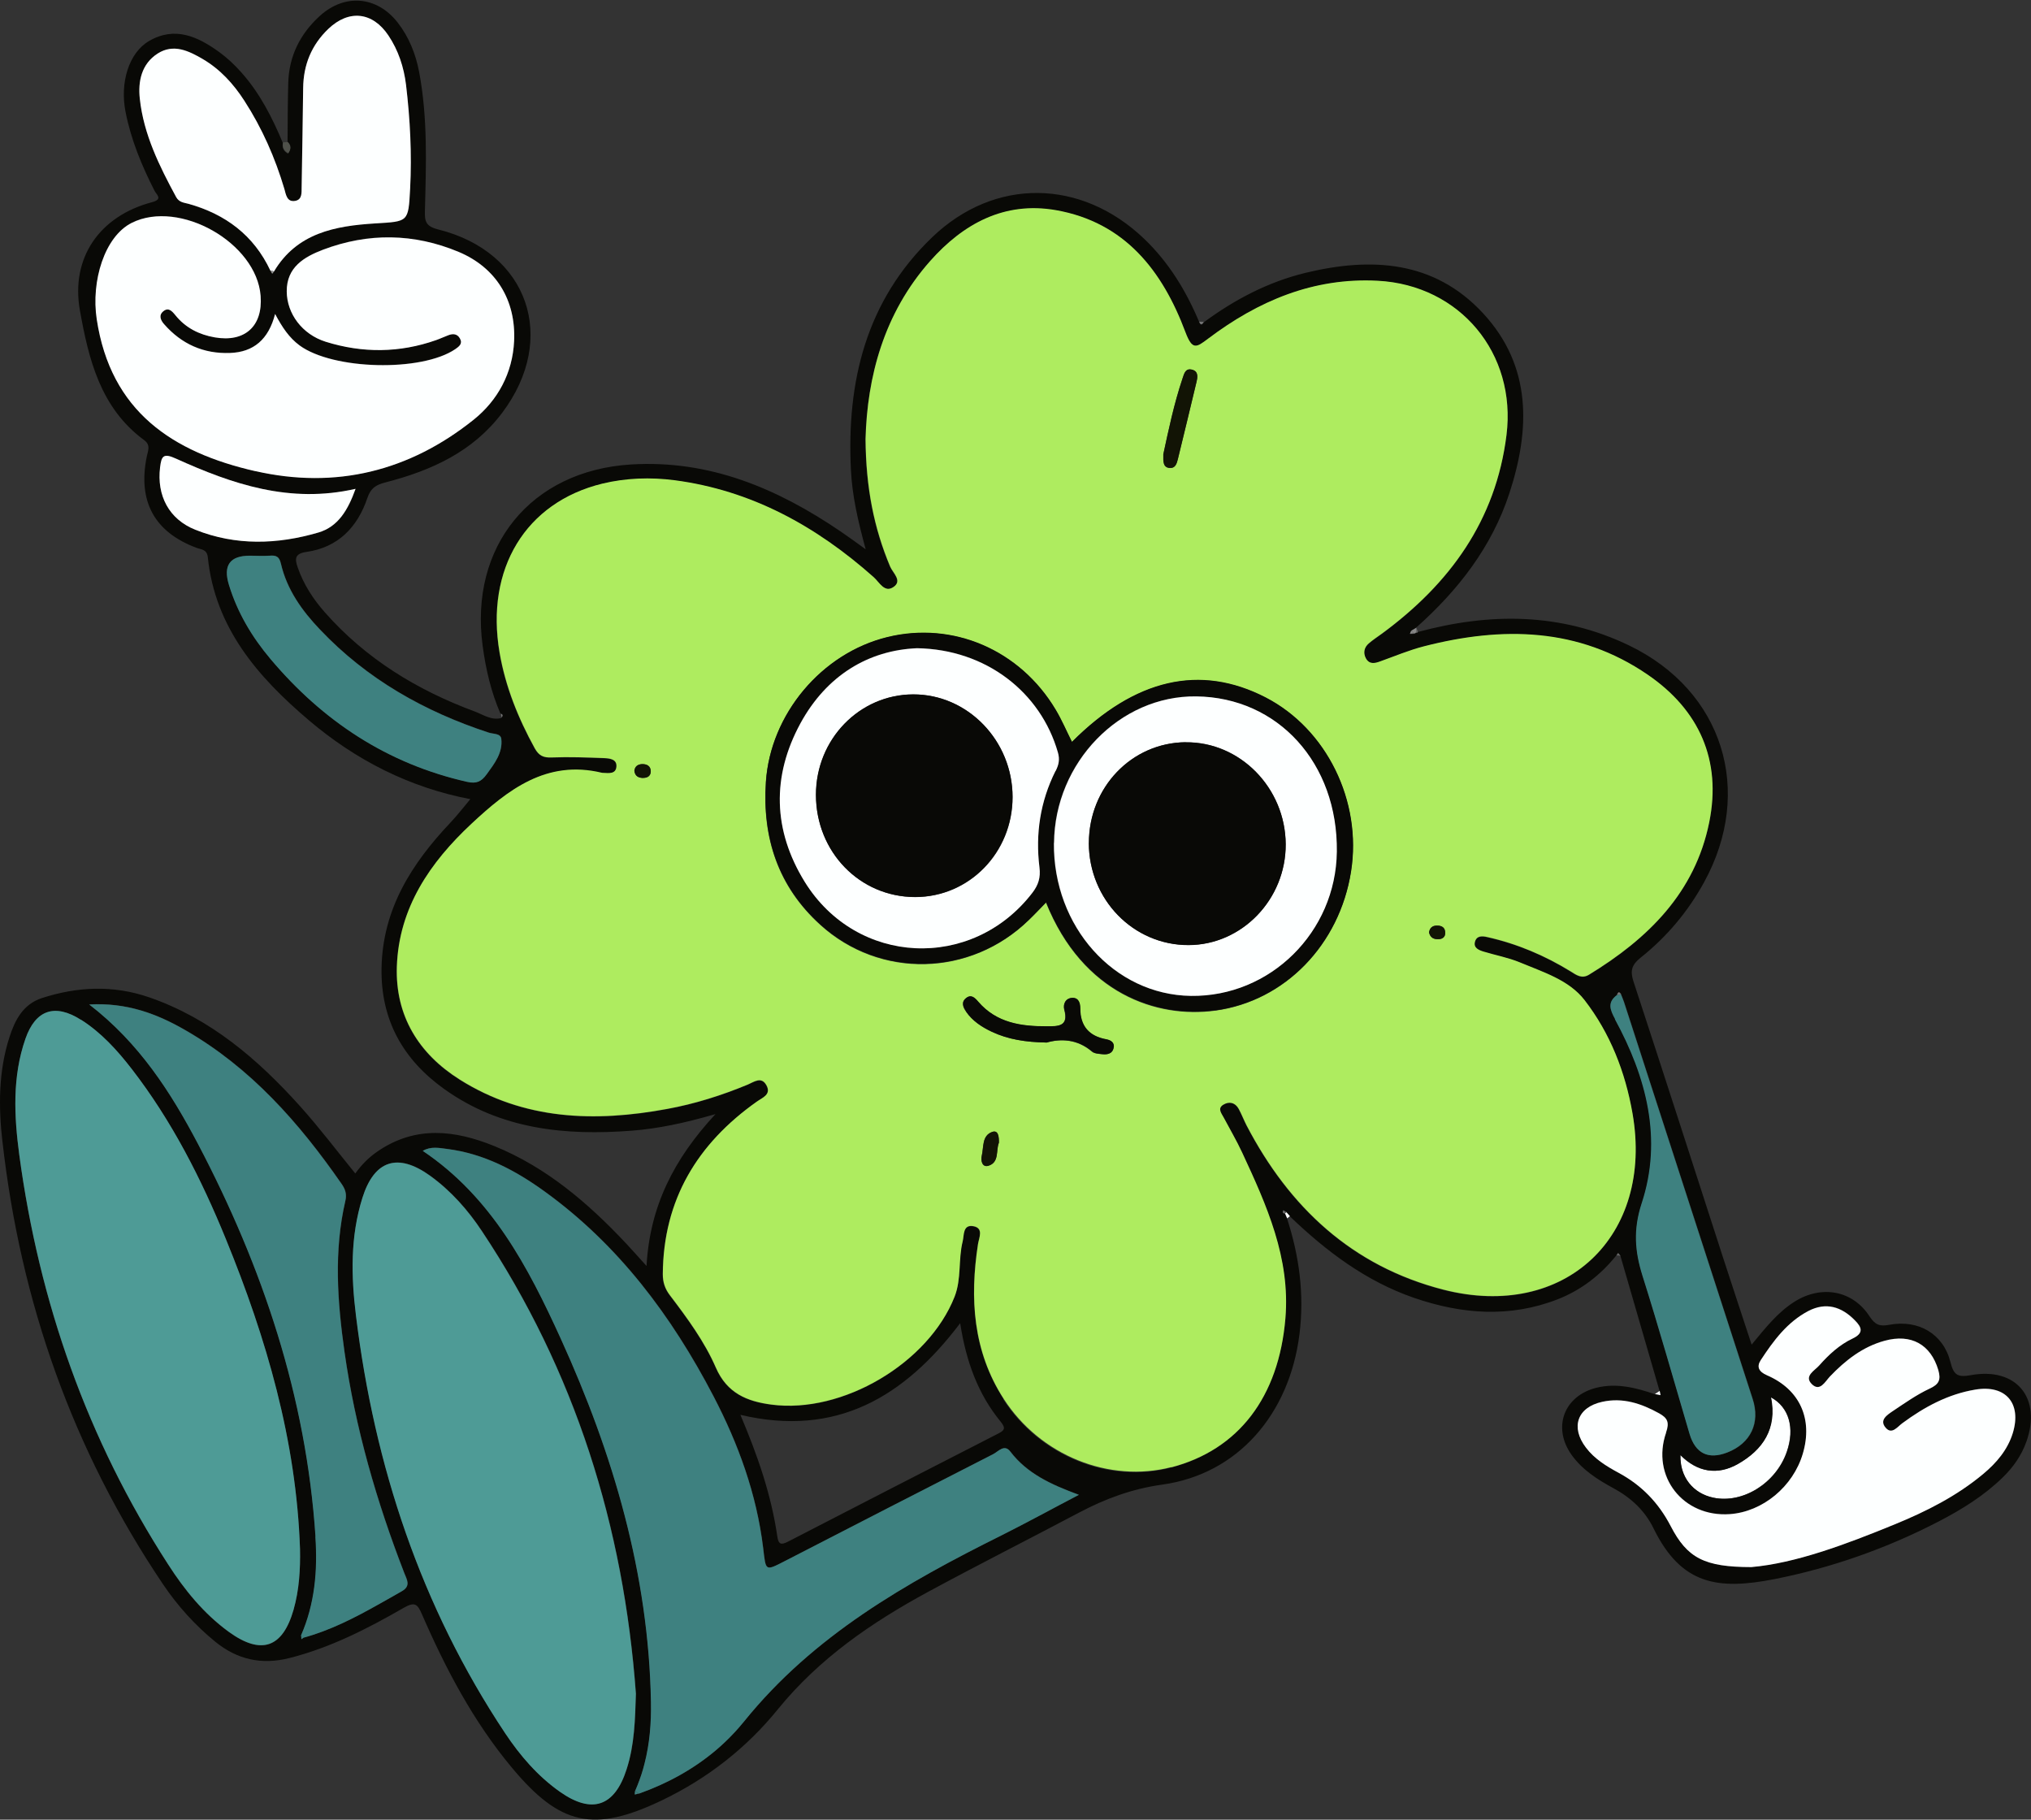 <svg width="144" height="129" viewBox="0 0 144 129" fill="none" xmlns="http://www.w3.org/2000/svg">
<rect x="0" y="0" width="144" height="129" fill="#333333" stroke="none"/>
<g clip-path="url(#clip0_17_2127)">
<path d="M119.13 103.152C119.082 104.703 120.013 105.877 121.478 106.178C123.563 106.604 125.91 105.14 126.677 102.928C127.258 101.25 126.851 99.766 125.551 99.058C125.998 101.27 124.979 102.783 123.194 103.792C121.759 104.606 120.343 104.374 119.13 103.152Z" fill="#FDFFFF"/>
<path d="M0.175 80.93C1.455 92.288 5.15 102.802 11.562 112.317C12.59 113.84 13.822 115.208 15.257 116.381C16.819 117.652 18.536 118.04 20.515 117.545C23.424 116.808 26.063 115.46 28.633 113.976C29.428 113.52 29.613 113.743 29.913 114.432C31.601 118.311 33.56 122.036 36.286 125.305C39.71 129.417 42.096 129.941 46.926 127.632C50.147 126.09 52.931 123.918 55.161 121.163C58.091 117.565 61.796 115.023 65.802 112.851C69.332 110.94 72.931 109.126 76.481 107.245C78.353 106.255 80.254 105.547 82.408 105.247C87.742 104.509 91.428 100.271 92.136 94.568C92.485 91.745 92.117 89.049 91.254 86.382C91.205 86.265 91.147 86.139 91.098 86.023C91.06 86.023 91.021 86.013 91.001 85.993C90.982 85.974 90.963 85.964 90.963 85.945C90.953 85.906 90.963 85.848 90.992 85.79C91.04 85.819 91.089 85.848 91.137 85.877C91.244 85.993 91.351 86.11 91.448 86.226C94.028 88.7 96.831 90.824 100.255 92.007C103.64 93.171 107.035 93.433 110.43 92.114C112.098 91.464 113.475 90.397 114.6 89C114.639 88.942 114.678 88.894 114.717 88.835C114.775 88.903 114.833 88.971 114.891 89.039C115.813 92.23 116.744 95.421 117.666 98.612C117.685 98.709 117.704 98.806 117.724 98.913C117.588 98.884 117.462 98.864 117.326 98.835C115.978 98.379 114.63 98.03 113.194 98.379C110.895 98.952 110.051 101.173 111.409 103.113C112.176 104.199 113.262 104.888 114.406 105.508C115.638 106.178 116.628 107.089 117.248 108.37C119.217 112.375 121.827 112.725 125.804 111.949C129.839 111.153 133.786 109.766 137.482 107.846C139.121 106.992 140.673 106.032 142.002 104.732C142.739 104.015 143.321 103.19 143.67 102.211C144.776 99.117 142.972 96.905 139.742 97.487C138.82 97.652 138.52 97.507 138.287 96.556C137.783 94.558 136.017 93.53 133.951 93.918C133.282 94.044 132.962 93.937 132.564 93.336C131.361 91.464 129.13 91.076 127.22 92.288C126.046 93.035 125.192 94.112 124.193 95.324C123.505 93.219 122.845 91.251 122.205 89.272C120.081 82.706 117.966 76.129 115.813 69.573C115.57 68.826 115.687 68.399 116.317 67.895C118.17 66.421 119.673 64.636 120.818 62.55C124.378 56.071 122.166 48.971 115.512 45.761C110.662 43.423 105.638 43.423 100.536 44.801L100.488 44.869H100.4C100.4 44.869 100.313 44.937 100.245 44.937C100.148 44.937 100.061 44.946 99.964 44.956C99.993 44.888 100.022 44.81 100.051 44.743C100.168 44.675 100.294 44.607 100.41 44.529V44.49C103.378 41.852 105.764 38.787 107.015 34.975C108.499 30.436 108.616 25.955 105.153 22.211C101.69 18.467 97.228 18.215 92.573 19.34C89.925 19.98 87.539 21.232 85.347 22.851C85.221 23.065 85.114 23.075 85.026 22.832C84.095 20.611 82.863 18.593 81.118 16.925C76.665 12.667 70.516 12.56 66.073 16.838C61.408 21.329 60.021 27.041 60.331 33.307C60.419 35.131 60.826 36.915 61.379 38.943C60.642 38.409 60.128 38.031 59.594 37.672C55.103 34.617 50.283 32.58 44.715 32.929C37.634 33.375 33.27 38.748 34.22 45.781C34.443 47.449 34.821 49.078 35.5 50.63C35.646 50.698 35.665 50.785 35.549 50.902C34.841 51.086 34.269 50.669 33.677 50.446C29.584 48.933 25.946 46.712 23.036 43.414C22.202 42.473 21.523 41.425 21.106 40.223C20.883 39.583 20.922 39.243 21.727 39.127C23.977 38.807 25.345 37.371 26.043 35.315C26.286 34.587 26.683 34.364 27.324 34.2C30.563 33.365 33.522 32.037 35.607 29.263C39.574 23.986 37.46 17.856 31.068 16.266C30.175 16.043 30.107 15.684 30.127 14.927C30.214 11.649 30.331 8.361 29.719 5.112C29.477 3.831 29.002 2.638 28.197 1.6C26.722 -0.291 24.424 -0.475 22.658 1.145C21.271 2.415 20.485 3.996 20.437 5.887C20.398 7.294 20.398 8.7 20.388 10.107C20.641 10.359 20.621 10.621 20.418 10.892C20.107 10.727 19.991 10.475 20.059 10.145C19.302 8.332 18.419 6.595 17.1 5.121C16.635 4.597 16.111 4.103 15.548 3.695C14.035 2.599 12.406 1.833 10.563 2.91C9.137 3.744 8.487 5.858 8.904 7.944C9.292 9.913 10.049 11.746 10.96 13.53C11.106 13.812 11.572 14.122 10.776 14.335C7.061 15.315 5.005 18.273 5.664 21.998C6.285 25.47 7.119 28.923 10.223 31.203C10.708 31.561 10.485 31.969 10.408 32.357C9.758 35.528 10.931 37.711 13.928 38.836C14.268 38.962 14.675 38.933 14.734 39.505C15.248 44.5 18.274 47.982 21.882 51.047C25.229 53.899 29.07 55.839 33.347 56.653C32.882 57.206 32.445 57.778 31.95 58.302C29.196 61.212 27.13 64.432 27.052 68.622C26.984 72.298 28.575 75.111 31.485 77.196C35.491 80.067 40.069 80.523 44.812 80.155C46.674 80.009 48.508 79.621 50.729 78.981C47.77 82.172 46.073 85.528 45.84 89.747C45.268 89.117 44.841 88.632 44.405 88.166C41.708 85.295 38.75 82.754 35.054 81.251C32.261 80.116 29.477 79.776 26.78 81.619C26.15 82.046 25.646 82.56 25.19 83.191C23.88 81.58 22.648 79.951 21.281 78.428C18.274 75.082 14.918 72.201 10.563 70.698C8.021 69.825 5.49 69.941 2.968 70.756C1.639 71.192 1.057 72.318 0.669 73.53C-0.116 75.965 -0.107 78.486 0.175 80.969V80.93ZM29.07 13.375C28.944 15.761 28.953 15.693 26.596 15.839C23.774 16.014 21.058 16.508 19.428 19.243C19.389 19.302 19.351 19.35 19.302 19.408C19.254 19.331 19.205 19.253 19.166 19.175C17.993 16.683 15.995 15.189 13.376 14.452C13.056 14.365 12.706 14.355 12.493 13.977C11.3 11.775 10.184 9.525 9.913 7.003C9.777 5.771 10.029 4.53 11.184 3.792C12.299 3.084 13.366 3.598 14.365 4.18C15.607 4.908 16.547 5.936 17.323 7.139C18.584 9.088 19.506 11.183 20.165 13.404C20.272 13.783 20.34 14.355 20.941 14.239C21.436 14.142 21.378 13.656 21.387 13.269C21.426 10.921 21.465 8.584 21.494 6.237C21.514 4.588 22.086 3.191 23.279 2.047C24.734 0.66 26.412 0.834 27.537 2.512C28.245 3.569 28.633 4.753 28.788 6.014C29.079 8.458 29.205 10.912 29.079 13.375H29.07ZM18.109 33.395C12.241 32.056 7.847 29.166 6.858 22.619C6.45 19.922 7.41 16.76 9.341 15.79C12.726 14.103 18.196 17.206 18.478 20.97C18.642 23.113 17.362 24.277 15.228 23.909C14.113 23.715 13.153 23.23 12.435 22.337C12.183 22.027 11.94 21.765 11.581 22.056C11.232 22.337 11.387 22.696 11.639 22.977C12.871 24.384 14.433 25.082 16.305 25.014C17.983 24.956 19.04 24.054 19.506 22.25C20.01 23.201 20.505 23.938 21.242 24.481C23.609 26.217 29.884 26.372 32.28 24.743C32.542 24.558 32.823 24.364 32.61 23.986C32.426 23.657 32.125 23.627 31.795 23.753C31.504 23.86 31.223 23.996 30.922 24.103C28.332 25.014 25.704 25.034 23.095 24.219C21.426 23.695 20.34 22.231 20.33 20.65C20.321 18.933 21.562 18.206 22.91 17.691C26.121 16.479 29.351 16.527 32.513 17.847C35.18 18.962 36.587 21.28 36.451 24.171C36.344 26.45 35.287 28.38 33.58 29.748C29.031 33.385 23.822 34.694 18.09 33.385L18.109 33.395ZM13.861 37.556C11.979 36.809 11.116 35.121 11.358 33.133C11.455 32.328 11.591 32.105 12.483 32.512C16.47 34.316 20.553 35.722 25.219 34.655C24.685 36.139 23.997 37.332 22.59 37.749C19.68 38.603 16.732 38.7 13.861 37.556ZM34.501 54.888C34.133 55.402 33.774 55.567 33.134 55.422C27.469 54.141 22.901 51.115 19.195 46.721C17.876 45.16 16.838 43.423 16.237 41.445C15.817 40.074 16.308 39.389 17.711 39.389C18.177 39.389 18.652 39.418 19.118 39.389C19.574 39.35 19.806 39.437 19.923 39.951C20.35 41.794 21.417 43.288 22.697 44.626C26.024 48.137 30.098 50.436 34.657 51.93C34.977 52.036 35.5 51.978 35.549 52.366C35.665 53.365 35.064 54.122 34.511 54.888H34.501ZM118.141 101.541C117.054 104.665 119.353 107.565 122.651 107.332C124.989 107.167 127.142 105.382 127.831 103.045C128.558 100.591 127.627 98.496 125.289 97.487C124.707 97.235 124.543 96.886 124.843 96.42C125.745 95.043 126.725 93.714 128.228 92.928C129.47 92.288 130.566 92.618 131.517 93.588C132.021 94.092 132.166 94.5 131.352 94.888C130.43 95.324 129.674 96.023 128.995 96.789C128.675 97.157 127.899 97.536 128.461 98.108C129.043 98.69 129.412 97.933 129.751 97.574C130.847 96.43 132.069 95.47 133.621 95.043C135.522 94.519 136.9 95.314 137.433 97.109C137.637 97.807 137.492 98.127 136.813 98.438C135.901 98.864 135.067 99.456 134.223 100.019C133.825 100.29 133.224 100.659 133.709 101.212C134.145 101.716 134.533 101.144 134.892 100.882C136.444 99.737 138.122 98.826 140.052 98.506C142.215 98.137 143.36 99.475 142.72 101.58C142.351 102.773 141.565 103.695 140.624 104.48C138.743 106.052 136.589 107.138 134.339 108.059C130.838 109.495 127.297 110.814 124.184 111.085C120.847 111.085 119.635 110.445 118.461 108.176C117.598 106.517 116.395 105.276 114.756 104.393C113.892 103.927 113.058 103.413 112.457 102.618C111.351 101.173 111.836 99.757 113.611 99.369C115.066 99.049 116.376 99.485 117.636 100.184C118.228 100.513 118.393 100.814 118.131 101.551L118.141 101.541ZM125.571 99.058C126.87 99.757 127.278 101.25 126.696 102.928C125.93 105.15 123.582 106.614 121.497 106.178C120.032 105.877 119.101 104.694 119.15 103.152C120.362 104.364 121.778 104.597 123.214 103.792C124.998 102.783 126.017 101.28 125.571 99.058ZM116.424 85.305C117.918 80.746 116.763 76.362 114.523 72.25C114.164 71.59 113.951 71.066 114.649 70.543C114.659 70.494 114.678 70.446 114.697 70.416C114.746 70.32 114.824 70.31 114.94 70.484C115.008 70.669 115.095 70.843 115.153 71.028C118.199 80.416 121.235 89.805 124.281 99.184C124.824 100.853 124.155 102.317 122.486 102.967C121.138 103.491 120.226 103.045 119.809 101.658C118.703 97.914 117.646 94.16 116.473 90.445C115.929 88.709 115.803 87.177 116.414 85.305H116.424ZM71.146 99.175C68.974 95.799 68.741 92.075 69.332 88.215C69.4 87.778 69.759 87.08 69.003 86.944C68.256 86.808 68.353 87.584 68.246 88.021C67.926 89.301 68.169 90.678 67.674 91.939C65.821 96.653 59.72 100.261 54.686 99.592C52.969 99.359 51.544 98.796 50.748 96.973C49.943 95.121 48.721 93.462 47.489 91.842C47.14 91.377 46.975 90.911 46.985 90.339C47.023 85.062 49.439 81.095 53.658 78.108C54.056 77.827 54.686 77.613 54.337 76.963C53.978 76.294 53.445 76.731 53.008 76.905C51.165 77.672 49.264 78.263 47.295 78.632C42.154 79.582 37.149 79.417 32.581 76.546C29.671 74.713 28.012 72.017 28.129 68.535C28.265 64.374 30.476 61.163 33.415 58.419C36.005 55.994 38.74 53.86 42.659 54.801C42.697 54.801 42.736 54.81 42.775 54.81C43.163 54.83 43.648 54.898 43.697 54.374C43.745 53.84 43.231 53.782 42.862 53.763C41.611 53.714 40.36 53.666 39.109 53.714C38.517 53.734 38.197 53.579 37.906 53.065C36.732 50.931 35.821 48.7 35.413 46.285C34.395 40.349 37.256 35.635 42.688 34.306C44.376 33.889 46.102 33.841 47.819 34.064C53.28 34.782 57.868 37.323 61.932 40.931C62.339 41.29 62.708 42.085 63.358 41.62C63.978 41.173 63.299 40.64 63.105 40.184C61.951 37.449 61.389 34.597 61.359 31.144C61.476 26.77 62.64 22.25 65.938 18.526C68.285 15.878 71.205 14.277 74.861 14.917C79.76 15.771 82.417 19.234 84.037 23.559C84.532 24.879 84.823 24.646 85.638 24.035C89.197 21.348 93.116 19.68 97.684 19.922C103.504 20.233 107.52 25.063 106.802 30.863C106.045 36.925 102.777 41.396 97.985 44.927C97.675 45.16 97.345 45.373 97.044 45.625C96.715 45.907 96.627 46.294 96.831 46.682C97.064 47.129 97.442 47.051 97.849 46.906C98.877 46.537 99.896 46.11 100.943 45.839C106.492 44.413 111.914 44.49 116.812 47.846C120.459 50.349 122.069 53.908 121.177 58.312C120.168 63.307 116.831 66.566 112.651 69.117C112.137 69.427 111.759 69.136 111.371 68.894C109.528 67.749 107.559 66.915 105.444 66.45C105.075 66.362 104.688 66.353 104.571 66.77C104.445 67.216 104.823 67.371 105.172 67.478C106.036 67.74 106.928 67.895 107.753 68.244C109.402 68.933 111.235 69.485 112.34 70.921C114.154 73.258 115.221 76.003 115.735 78.933C117.278 87.671 110.934 93.646 102.331 91.445C95.871 89.786 91.409 85.615 88.373 79.796C88.179 79.417 88.024 79.01 87.82 78.632C87.568 78.166 87.151 78.069 86.724 78.331C86.278 78.603 86.588 78.942 86.753 79.243C87.189 80.067 87.674 80.882 88.062 81.726C89.789 85.46 91.477 89.194 91.127 93.481C90.662 99.039 87.82 102.793 83.028 104.044C78.634 105.198 73.717 103.229 71.127 99.194L71.146 99.175ZM68.081 93.821C68.498 96.517 69.342 98.835 70.962 100.804C71.331 101.26 71.205 101.415 70.758 101.638C65.792 104.18 60.826 106.731 55.87 109.291C55.375 109.543 55.2 109.485 55.113 108.932C54.686 105.974 53.716 103.181 52.494 100.3C59.303 101.91 64.124 99.029 68.072 93.811L68.081 93.821ZM45.016 127.215V127.08C45.016 127.08 45.035 126.992 45.045 126.944C45.151 126.692 45.258 126.439 45.346 126.187C45.394 126.061 45.433 125.935 45.481 125.799C45.569 125.547 45.636 125.285 45.704 125.023C46.073 123.598 46.189 122.123 46.16 120.639C45.995 111.57 43.483 103.064 39.768 94.897C37.45 89.805 34.86 84.859 29.981 81.58C30.563 81.241 31.145 81.377 31.708 81.445C34.307 81.774 36.548 82.958 38.624 84.461C43.871 88.254 47.635 93.297 50.593 98.971C52.358 102.356 53.648 105.906 54.114 109.718C54.318 111.386 54.221 111.396 55.714 110.63C60.613 108.108 65.511 105.586 70.419 103.084C70.787 102.899 71.214 102.337 71.641 102.899C72.824 104.451 74.502 105.227 76.501 105.964C74.531 106.992 72.805 107.943 71.04 108.826C64.221 112.22 57.683 115.935 52.766 122.026C52.523 122.317 52.281 122.608 52.019 122.88C51.631 123.297 51.214 123.685 50.787 124.053C49.196 125.402 47.334 126.43 45.307 127.147C45.219 127.167 45.142 127.196 45.054 127.215C45.054 127.215 45.054 127.215 45.045 127.215H45.016ZM25.248 93.268C24.899 90.465 24.841 87.652 25.704 84.907C26.548 82.23 28.216 81.697 30.505 83.346C31.98 84.413 33.172 85.761 34.172 87.264C40.787 97.206 44.23 108.215 45.093 120.067C45.035 121.89 44.996 123.685 44.434 125.421C43.59 128.059 41.989 128.612 39.729 127.031C38.139 125.916 36.887 124.461 35.821 122.86C29.846 113.869 26.557 103.918 25.248 93.268ZM21.358 115.925C22.338 113.685 22.542 111.318 22.377 108.923C21.717 99.02 18.633 89.825 14.055 81.105C12.115 77.419 9.874 73.928 6.334 71.202C8.982 71.057 11.116 71.852 13.133 73.016C17.779 75.683 21.223 79.592 24.23 83.928C24.482 84.287 24.608 84.645 24.491 85.13C23.667 88.69 23.929 92.269 24.433 95.838C25.199 101.231 26.703 106.43 28.672 111.512C28.846 111.968 29.167 112.424 28.488 112.802C27.925 113.122 27.372 113.442 26.81 113.753C25.131 114.694 23.415 115.576 21.533 116.09C21.475 116.129 21.417 116.168 21.368 116.207C21.368 116.119 21.358 116.022 21.349 115.935L21.358 115.925ZM1.804 73.637C2.522 71.581 3.899 71.125 5.742 72.298C7.178 73.21 8.312 74.461 9.341 75.79C12.183 79.466 14.268 83.569 16.014 87.846C18.895 94.897 21.009 102.133 21.271 109.815C21.3 111.27 21.213 112.715 20.815 114.121C20.039 116.837 18.516 117.361 16.208 115.683C14.443 114.393 13.085 112.725 11.921 110.911C6.188 102.046 2.774 92.317 1.368 81.881C0.999 79.136 0.863 76.343 1.804 73.646V73.637Z" fill="#090906"/>
<path d="M20.427 10.844C20.117 10.679 20.001 10.427 20.069 10.097C20.185 10.087 20.292 10.078 20.408 10.068C20.66 10.32 20.641 10.582 20.437 10.854L20.427 10.844Z" fill="#4F514A"/>
<path d="M35.559 50.853C35.539 50.766 35.53 50.669 35.51 50.582C35.656 50.65 35.675 50.737 35.559 50.853Z" fill="#757575"/>
<path d="M100.4 44.84C100.4 44.733 100.4 44.617 100.41 44.51V44.471C100.449 44.578 100.488 44.675 100.526 44.781L100.478 44.849H100.391L100.4 44.84Z" fill="#666666"/>
<path d="M85.027 22.803C85.133 22.803 85.24 22.822 85.347 22.822C85.221 23.036 85.114 23.045 85.027 22.803Z" fill="#757575"/>
<path d="M114.901 89.029C114.804 89.02 114.707 89 114.61 88.991C114.649 88.932 114.688 88.884 114.727 88.826C114.785 88.894 114.843 88.962 114.901 89.029Z" fill="#666666"/>
<path d="M83.038 104.024C87.83 102.773 90.672 99.02 91.137 93.462C91.496 89.175 89.808 85.441 88.072 81.707C87.675 80.853 87.199 80.048 86.763 79.224C86.608 78.923 86.297 78.583 86.734 78.312C87.151 78.059 87.578 78.156 87.83 78.612C88.034 78.991 88.189 79.398 88.383 79.776C91.419 85.596 95.88 89.766 102.34 91.425C110.944 93.627 117.278 87.652 115.745 78.913C115.231 75.984 114.164 73.249 112.35 70.901C111.245 69.466 109.402 68.913 107.762 68.225C106.938 67.885 106.046 67.72 105.182 67.458C104.843 67.352 104.455 67.196 104.581 66.75C104.707 66.323 105.085 66.343 105.454 66.43C107.568 66.905 109.537 67.74 111.38 68.874C111.768 69.117 112.147 69.408 112.661 69.097C116.841 66.546 120.178 63.288 121.187 58.292C122.079 53.889 120.469 50.32 116.822 47.827C111.924 44.471 106.501 44.394 100.953 45.819C99.896 46.091 98.887 46.518 97.859 46.886C97.462 47.032 97.083 47.109 96.841 46.663C96.637 46.275 96.724 45.887 97.054 45.606C97.345 45.354 97.675 45.14 97.995 44.907C102.787 41.377 106.055 36.906 106.812 30.844C107.539 25.053 103.514 20.213 97.694 19.903C93.126 19.66 89.207 21.329 85.647 24.015C84.833 24.626 84.542 24.859 84.047 23.54C82.427 19.214 79.769 15.761 74.871 14.898C71.214 14.258 68.295 15.858 65.948 18.506C62.65 22.231 61.486 26.741 61.369 31.125C61.398 34.568 61.961 37.42 63.115 40.165C63.309 40.62 63.988 41.164 63.367 41.6C62.718 42.066 62.349 41.27 61.942 40.911C57.877 37.303 53.29 34.762 47.829 34.044C46.112 33.821 44.395 33.88 42.698 34.287C37.266 35.616 34.404 40.33 35.423 46.265C35.84 48.681 36.742 50.911 37.916 53.045C38.207 53.569 38.527 53.724 39.118 53.695C40.37 53.647 41.621 53.695 42.872 53.743C43.241 53.763 43.755 53.821 43.706 54.355C43.658 54.878 43.173 54.81 42.785 54.791C42.746 54.791 42.707 54.791 42.669 54.781C38.75 53.84 36.015 55.984 33.425 58.399C30.486 61.144 28.284 64.355 28.139 68.516C28.022 71.998 29.681 74.694 32.591 76.527C37.159 79.408 42.174 79.563 47.305 78.612C49.274 78.254 51.165 77.652 53.018 76.886C53.455 76.702 53.988 76.275 54.347 76.944C54.696 77.594 54.066 77.807 53.668 78.089C49.439 81.076 47.033 85.053 46.995 90.319C46.995 90.901 47.15 91.367 47.499 91.823C48.731 93.443 49.953 95.101 50.758 96.954C51.553 98.777 52.979 99.349 54.696 99.573C59.73 100.242 65.831 96.634 67.684 91.92C68.178 90.659 67.936 89.282 68.256 88.001C68.363 87.565 68.256 86.789 69.013 86.925C69.769 87.061 69.41 87.749 69.342 88.195C68.751 92.046 68.984 95.78 71.156 99.155C73.746 103.19 78.664 105.15 83.058 104.005L83.038 104.024ZM46.131 54.675C46.141 54.995 45.918 55.15 45.617 55.15C45.278 55.15 45.026 55.033 44.977 54.646C45.016 54.335 45.21 54.19 45.511 54.17C45.85 54.161 46.122 54.287 46.141 54.665L46.131 54.675ZM101.322 66.11C101.361 65.8 101.555 65.625 101.865 65.625C102.224 65.615 102.476 65.761 102.466 66.159C102.466 66.43 102.272 66.576 102.011 66.585C101.671 66.605 101.409 66.488 101.322 66.11ZM69.604 81.939C69.75 81.328 69.604 80.513 70.341 80.252C70.778 80.096 70.826 80.601 70.817 81.018C70.594 81.542 70.865 82.405 70.079 82.647C69.643 82.783 69.517 82.298 69.604 81.939ZM84.823 27.1C84.396 28.923 83.94 30.737 83.504 32.56C83.426 32.88 83.32 33.21 82.931 33.181C82.456 33.142 82.466 32.745 82.476 32.211C82.844 30.504 83.232 28.632 83.843 26.818C83.96 26.459 84.057 26.091 84.522 26.217C84.988 26.343 84.9 26.78 84.823 27.1ZM74.163 63.986C73.746 64.413 73.348 64.84 72.931 65.237C68.809 69.253 62.398 69.418 58.159 65.567C55.171 62.861 54.036 59.418 54.298 55.441C54.618 50.659 58.227 46.324 62.912 45.179C67.558 44.044 72.311 46.081 74.842 50.329C75.278 51.057 75.608 51.843 75.996 52.609C80.478 48.128 85.094 47.08 89.721 49.456C94.047 51.678 96.569 56.809 95.783 61.794C94.969 66.973 91.099 70.979 86.162 71.648C82.039 72.211 76.772 70.475 74.163 63.996V63.986ZM74.192 73.908C72.698 73.879 71.467 73.685 70.312 73.142C69.595 72.803 68.945 72.376 68.489 71.716C68.285 71.425 68.12 71.066 68.469 70.775C68.838 70.465 69.1 70.737 69.342 71.018C70.642 72.531 72.398 72.773 74.231 72.764C74.978 72.764 75.783 72.793 75.453 71.59C75.346 71.212 75.521 70.756 76.035 70.746C76.472 70.746 76.578 71.125 76.578 71.503C76.578 72.744 77.199 73.462 78.421 73.685C78.741 73.743 79.042 73.918 78.935 74.325C78.848 74.694 78.518 74.772 78.188 74.742C77.917 74.713 77.587 74.704 77.412 74.548C76.365 73.656 75.191 73.627 74.183 73.918L74.192 73.908Z" fill="#AEEC5F"/>
<path d="M25.694 84.917C26.538 82.24 28.206 81.707 30.495 83.355C31.97 84.422 33.163 85.77 34.162 87.274C40.777 97.216 44.22 108.224 45.084 120.077C45.026 121.9 44.987 123.695 44.424 125.431C43.58 128.069 41.98 128.622 39.72 127.041C38.129 125.925 36.878 124.47 35.811 122.87C29.836 113.879 26.548 103.927 25.238 93.278C24.889 90.475 24.831 87.662 25.694 84.917Z" fill="#4E9B96"/>
<path d="M5.742 72.288C7.178 73.2 8.312 74.451 9.341 75.78C12.183 79.456 14.268 83.559 16.014 87.836C18.895 94.888 21.009 102.123 21.271 109.805C21.3 111.26 21.213 112.705 20.815 114.112C20.039 116.827 18.516 117.351 16.208 115.673C14.443 114.383 13.085 112.715 11.921 110.901C6.188 102.036 2.774 92.308 1.368 81.871C0.999 79.126 0.863 76.333 1.804 73.637C2.522 71.581 3.899 71.125 5.742 72.298V72.288Z" fill="#4E9B96"/>
<path d="M45.268 127.147C45.19 127.08 45.113 127.021 45.035 126.953C45.142 126.701 45.248 126.449 45.336 126.197C45.384 126.071 45.423 125.945 45.472 125.809C45.559 125.557 45.627 125.295 45.695 125.033C46.063 123.607 46.18 122.133 46.151 120.649C45.986 111.58 43.474 103.074 39.759 94.907C37.44 89.815 34.851 84.868 29.972 81.59C30.554 81.251 31.136 81.386 31.698 81.454C34.298 81.784 36.538 82.967 38.614 84.471C43.861 88.263 47.625 93.307 50.583 98.981C52.349 102.366 53.639 105.916 54.104 109.728C54.308 111.396 54.211 111.406 55.705 110.639C60.603 108.118 65.501 105.596 70.409 103.093C70.778 102.909 71.205 102.346 71.631 102.909C72.815 104.461 74.493 105.237 76.491 105.974C74.522 107.002 72.795 107.953 71.03 108.835C64.211 112.23 57.674 115.945 52.756 122.036C52.514 122.327 52.271 122.618 52.009 122.889C51.621 123.307 51.204 123.695 50.777 124.063C49.187 125.411 47.324 126.439 45.297 127.157L45.268 127.147Z" fill="#3E8180"/>
<path d="M51.98 122.889C51.592 123.307 51.175 123.695 50.748 124.063C51.185 123.695 51.592 123.307 51.98 122.889Z" fill="#3E8180"/>
<path d="M18.109 33.404C12.241 32.066 7.847 29.175 6.858 22.628C6.45 19.932 7.41 16.77 9.341 15.8C12.726 14.112 18.196 17.216 18.478 20.98C18.642 23.123 17.362 24.287 15.228 23.918C14.113 23.724 13.152 23.239 12.435 22.347C12.183 22.037 11.94 21.775 11.581 22.066C11.232 22.347 11.387 22.706 11.639 22.987C12.871 24.394 14.433 25.092 16.305 25.024C17.983 24.966 19.04 24.064 19.506 22.26C20.01 23.21 20.505 23.947 21.242 24.491C23.609 26.227 29.884 26.382 32.28 24.753C32.542 24.568 32.823 24.374 32.61 23.996C32.426 23.666 32.125 23.637 31.795 23.763C31.504 23.87 31.223 24.006 30.922 24.112C28.332 25.024 25.704 25.044 23.095 24.229C21.426 23.705 20.34 22.24 20.33 20.659C20.32 18.943 21.562 18.215 22.91 17.701C26.121 16.489 29.351 16.537 32.513 17.856C35.18 18.972 36.587 21.29 36.451 24.18C36.344 26.459 35.287 28.39 33.58 29.757C29.031 33.395 23.822 34.704 18.09 33.395L18.109 33.404Z" fill="#FDFFFF"/>
<path d="M22.367 108.932C21.708 99.029 18.623 89.834 14.045 81.115C12.105 77.429 9.865 73.937 6.324 71.212C8.972 71.066 11.106 71.862 13.124 73.026C17.77 75.693 21.213 79.602 24.22 83.937C24.472 84.296 24.598 84.655 24.482 85.14C23.657 88.7 23.919 92.279 24.424 95.848C25.19 101.241 26.693 106.44 28.662 111.522C28.837 111.978 29.157 112.434 28.478 112.812C27.916 113.132 27.363 113.452 26.8 113.762C25.122 114.703 23.405 115.586 21.523 116.1C21.465 116.052 21.397 115.993 21.339 115.945C22.319 113.704 22.523 111.338 22.358 108.942L22.367 108.932Z" fill="#3E8180"/>
<path d="M26.809 113.753C25.131 114.694 23.415 115.576 21.533 116.09C23.415 115.576 25.122 114.694 26.809 113.753Z" fill="#3E8180"/>
<path d="M118.131 101.551C117.045 104.674 119.344 107.574 122.641 107.342C124.979 107.177 127.132 105.392 127.821 103.055C128.548 100.601 127.617 98.506 125.28 97.497C124.698 97.245 124.533 96.895 124.834 96.43C125.736 95.053 126.715 93.724 128.219 92.938C129.46 92.298 130.556 92.628 131.507 93.598C132.011 94.102 132.157 94.51 131.342 94.897C130.421 95.334 129.664 96.032 128.985 96.799C128.665 97.167 127.889 97.545 128.451 98.118C129.033 98.7 129.402 97.943 129.742 97.584C130.838 96.44 132.06 95.479 133.612 95.053C135.513 94.529 136.89 95.324 137.424 97.119C137.627 97.817 137.482 98.137 136.803 98.447C135.891 98.874 135.057 99.466 134.213 100.028C133.815 100.3 133.214 100.668 133.699 101.221C134.135 101.726 134.523 101.153 134.882 100.892C136.434 99.747 138.112 98.835 140.043 98.515C142.206 98.147 143.35 99.485 142.71 101.59C142.341 102.783 141.556 103.704 140.615 104.49C138.733 106.061 136.58 107.148 134.329 108.069C130.828 109.505 127.288 110.824 124.174 111.095C120.837 111.095 119.625 110.455 118.451 108.185C117.588 106.527 116.385 105.285 114.746 104.403C113.883 103.937 113.049 103.423 112.447 102.628C111.341 101.183 111.826 99.766 113.601 99.379C115.056 99.058 116.366 99.495 117.627 100.193C118.218 100.523 118.383 100.824 118.121 101.561L118.131 101.551Z" fill="#FDFFFF"/>
<path d="M26.596 15.839C23.774 16.014 21.058 16.508 19.428 19.243C19.341 19.224 19.254 19.195 19.166 19.175C17.993 16.683 15.995 15.189 13.376 14.452C13.056 14.365 12.706 14.355 12.493 13.977C11.3 11.775 10.184 9.525 9.913 7.003C9.777 5.771 10.029 4.53 11.184 3.792C12.299 3.084 13.366 3.598 14.365 4.18C15.607 4.908 16.547 5.936 17.323 7.139C18.584 9.088 19.506 11.183 20.165 13.404C20.272 13.783 20.34 14.355 20.941 14.239C21.436 14.142 21.378 13.656 21.387 13.269C21.426 10.921 21.465 8.584 21.494 6.237C21.514 4.588 22.086 3.191 23.279 2.047C24.734 0.66 26.412 0.834 27.537 2.512C28.245 3.569 28.633 4.753 28.788 6.014C29.079 8.458 29.205 10.912 29.079 13.375C28.953 15.761 28.963 15.693 26.606 15.839H26.596Z" fill="#FDFFFF"/>
<path d="M114.513 72.25C114.154 71.59 113.941 71.066 114.639 70.543C114.736 70.523 114.833 70.504 114.921 70.484C114.989 70.669 115.076 70.843 115.134 71.028C118.18 80.416 121.216 89.805 124.261 99.184C124.805 100.853 124.135 102.317 122.467 102.967C121.119 103.491 120.207 103.045 119.79 101.658C118.684 97.914 117.627 94.16 116.453 90.445C115.91 88.709 115.784 87.177 116.395 85.305C117.889 80.746 116.734 76.362 114.494 72.25H114.513Z" fill="#3E8180"/>
<path d="M33.124 55.431C27.459 54.151 22.891 51.125 19.186 46.731C17.867 45.169 16.829 43.433 16.227 41.455C15.807 40.084 16.299 39.398 17.702 39.398C18.167 39.398 18.643 39.427 19.108 39.398C19.564 39.36 19.797 39.447 19.913 39.961C20.34 41.804 21.407 43.297 22.687 44.636C26.014 48.147 30.088 50.446 34.647 51.94C34.967 52.046 35.491 51.988 35.539 52.376C35.656 53.375 35.054 54.132 34.501 54.898C34.133 55.412 33.774 55.577 33.134 55.431H33.124Z" fill="#3E8180"/>
<path d="M13.851 37.556C11.969 36.809 11.106 35.121 11.349 33.133C11.446 32.328 11.581 32.105 12.474 32.512C16.46 34.316 20.544 35.722 25.209 34.655C24.676 36.139 23.987 37.332 22.581 37.749C19.671 38.603 16.722 38.7 13.851 37.556Z" fill="#FDFFFF"/>
<path d="M91.147 85.993L91.195 85.964C91.195 85.964 91.195 85.964 91.195 85.945C91.176 85.916 91.147 85.867 91.147 85.867C91.254 85.984 91.36 86.1 91.457 86.217C91.389 86.265 91.322 86.323 91.263 86.372C91.215 86.255 91.157 86.129 91.108 86.013C91.108 86.013 91.128 86.003 91.157 85.984L91.147 85.993Z" fill="#FDFFFF"/>
<path d="M91.137 85.867C91.244 85.984 91.351 86.1 91.448 86.217C91.341 86.1 91.234 85.984 91.137 85.867Z" fill="#FDFFFF"/>
<path d="M45.035 126.953L45.268 127.147C45.181 127.167 45.103 127.196 45.016 127.215C45.016 127.215 45.016 127.215 45.006 127.215C45.006 127.167 45.006 127.128 45.016 127.08C45.016 127.031 45.016 126.992 45.026 126.944L45.035 126.953Z" fill="#3E8180"/>
<path d="M45.016 127.089C45.016 127.089 45.016 127.177 45.006 127.225V127.089H45.016Z" fill="#3E8180"/>
<path d="M45.268 127.147L45.035 126.953C45.113 127.021 45.19 127.089 45.268 127.147Z" fill="#3E8180"/>
<path d="M100.245 44.907C100.148 44.907 100.061 44.917 99.964 44.927C99.993 44.859 100.022 44.781 100.051 44.714C100.119 44.781 100.177 44.849 100.245 44.907Z" fill="#868686"/>
<path d="M114.93 70.484C114.833 70.504 114.736 70.523 114.649 70.543C114.659 70.494 114.678 70.446 114.697 70.416C114.746 70.32 114.824 70.31 114.94 70.484H114.93Z" fill="#757575"/>
<path d="M114.688 70.416C114.688 70.416 114.659 70.494 114.639 70.543C114.649 70.494 114.668 70.446 114.688 70.416Z" fill="#757575"/>
<path d="M100.245 44.907C100.177 44.84 100.119 44.772 100.051 44.714C100.168 44.646 100.294 44.578 100.41 44.5C100.41 44.607 100.41 44.723 100.4 44.83C100.362 44.878 100.313 44.907 100.245 44.907Z" fill="#868686"/>
<path d="M100.051 44.714C100.119 44.781 100.177 44.849 100.245 44.907C100.177 44.84 100.119 44.772 100.051 44.714Z" fill="#868686"/>
<path d="M117.675 98.603C117.695 98.7 117.714 98.796 117.734 98.903C117.598 98.874 117.472 98.855 117.336 98.826C117.452 98.748 117.559 98.68 117.675 98.603Z" fill="#FDFFFF"/>
<path d="M19.302 19.408C19.254 19.331 19.205 19.253 19.166 19.175C19.254 19.195 19.341 19.224 19.428 19.243C19.389 19.302 19.351 19.35 19.302 19.408Z" fill="#949494"/>
<path d="M19.302 19.408C19.254 19.331 19.205 19.253 19.166 19.175C19.215 19.253 19.263 19.331 19.302 19.408Z" fill="#949494"/>
<path d="M21.368 116.207C21.368 116.119 21.359 116.022 21.349 115.935C21.407 115.984 21.475 116.042 21.533 116.09L21.368 116.207Z" fill="#3E8180"/>
<path d="M21.533 116.09C21.475 116.129 21.417 116.168 21.368 116.207L21.533 116.09Z" fill="#3E8180"/>
<path d="M91.186 85.955V85.974C91.186 85.974 91.166 85.984 91.137 86.003L91.089 86.032C91.089 86.032 91.011 86.023 90.992 86.003C90.972 85.984 90.953 85.974 90.953 85.955C90.943 85.916 90.953 85.858 90.982 85.8C91.031 85.829 91.079 85.858 91.127 85.887C91.127 85.887 91.156 85.935 91.176 85.964L91.186 85.955Z" fill="#666666"/>
<path d="M86.171 71.629C91.108 70.96 94.978 66.954 95.793 61.775C96.579 56.789 94.057 51.668 89.731 49.437C85.094 47.051 80.477 48.108 76.006 52.589C75.618 51.823 75.288 51.037 74.852 50.31C72.32 46.062 67.558 44.025 62.921 45.16C58.236 46.304 54.628 50.64 54.308 55.422C54.046 59.398 55.181 62.841 58.168 65.547C62.407 69.388 68.819 69.224 72.941 65.218C73.358 64.82 73.746 64.393 74.173 63.967C76.782 70.446 82.058 72.182 86.171 71.619V71.629ZM74.832 54.655C73.746 56.809 73.406 59.107 73.697 61.474C73.785 62.221 73.61 62.744 73.193 63.288C68.915 68.836 60.739 68.467 57.053 62.502C54.803 58.855 54.706 55.033 56.752 51.27C58.615 47.856 61.592 46.081 65.016 45.945C69.895 46.023 73.785 49.059 75.007 53.336C75.152 53.84 75.065 54.219 74.842 54.655H74.832ZM74.716 59.757C74.764 54.054 79.381 49.301 84.794 49.369C90.614 49.437 94.843 54.112 94.765 60.378C94.697 66.081 90.041 70.678 84.415 70.601C78.984 70.523 74.658 65.693 74.706 59.757H74.716Z" fill="#090906"/>
<path d="M68.508 71.707C68.305 71.416 68.14 71.057 68.489 70.766C68.857 70.455 69.119 70.727 69.362 71.008C70.662 72.521 72.417 72.764 74.25 72.754C74.997 72.754 75.802 72.783 75.472 71.581C75.366 71.202 75.54 70.746 76.055 70.737C76.491 70.737 76.598 71.115 76.598 71.493C76.598 72.735 77.218 73.452 78.441 73.675C78.761 73.734 79.061 73.908 78.955 74.316C78.867 74.684 78.537 74.762 78.208 74.733C77.936 74.704 77.606 74.694 77.432 74.539C76.384 73.646 75.211 73.617 74.202 73.908C72.708 73.879 71.476 73.685 70.322 73.142C69.604 72.803 68.954 72.376 68.499 71.716L68.508 71.707Z" fill="#090906"/>
<path d="M83.513 32.551C83.436 32.871 83.329 33.2 82.941 33.171C82.466 33.133 82.475 32.735 82.485 32.202C82.854 30.494 83.242 28.622 83.853 26.809C83.969 26.45 84.066 26.081 84.532 26.207C84.997 26.334 84.91 26.77 84.832 27.09C84.406 28.913 83.95 30.727 83.513 32.551Z" fill="#121405"/>
<path d="M70.351 80.242C70.787 80.087 70.836 80.591 70.826 81.008C70.603 81.532 70.875 82.395 70.089 82.638C69.653 82.773 69.527 82.288 69.614 81.93C69.759 81.319 69.614 80.504 70.351 80.242Z" fill="#121405"/>
<path d="M45.617 55.15C45.278 55.15 45.026 55.033 44.977 54.646C45.016 54.335 45.21 54.19 45.511 54.17C45.85 54.161 46.122 54.287 46.141 54.665C46.151 54.985 45.928 55.14 45.627 55.14L45.617 55.15Z" fill="#121405"/>
<path d="M101.865 65.615C102.224 65.606 102.476 65.751 102.466 66.149C102.466 66.42 102.272 66.566 102.01 66.576C101.671 66.595 101.409 66.479 101.322 66.1C101.361 65.79 101.555 65.615 101.865 65.615Z" fill="#121405"/>
<path d="M74.726 59.757C74.668 65.693 78.993 70.523 84.435 70.601C90.061 70.678 94.716 66.081 94.784 60.378C94.862 54.112 90.623 49.437 84.813 49.369C79.401 49.301 74.784 54.054 74.735 59.757H74.726ZM77.209 59.767C77.209 55.819 80.235 52.657 84.066 52.618C87.927 52.58 91.137 55.858 91.157 59.844C91.176 63.743 88.063 66.983 84.27 66.993C80.361 67.002 77.209 63.773 77.199 59.757L77.209 59.767Z" fill="#FDFFFF"/>
<path d="M74.842 54.665C75.065 54.228 75.152 53.85 75.007 53.346C73.785 49.069 69.905 46.033 65.016 45.955C61.592 46.1 58.615 47.866 56.752 51.28C54.706 55.043 54.803 58.865 57.053 62.512C60.739 68.477 68.925 68.845 73.193 63.297C73.61 62.754 73.794 62.23 73.698 61.483C73.406 59.117 73.756 56.818 74.832 54.665H74.842ZM71.796 56.508C71.796 60.446 68.722 63.598 64.89 63.598C60.962 63.598 57.858 60.397 57.858 56.353C57.858 52.415 60.943 49.243 64.754 49.233C68.615 49.224 71.796 52.512 71.796 56.508Z" fill="#FDFFFF"/>
<path d="M84.066 52.628C87.927 52.589 91.137 55.868 91.157 59.854C91.176 63.753 88.062 66.993 84.27 67.002C80.361 67.012 77.209 63.782 77.199 59.767C77.199 55.819 80.225 52.657 84.057 52.618L84.066 52.628Z" fill="#090906"/>
<path d="M64.881 63.588C60.952 63.588 57.848 60.388 57.848 56.343C57.848 52.405 60.933 49.233 64.745 49.224C68.605 49.214 71.787 52.502 71.787 56.498C71.787 60.436 68.712 63.588 64.881 63.588Z" fill="#090906"/>
</g>
<defs>
<clipPath id="clip0_17_2127">
<rect width="144" height="129" fill="white"/>
</clipPath>
</defs>
</svg>

